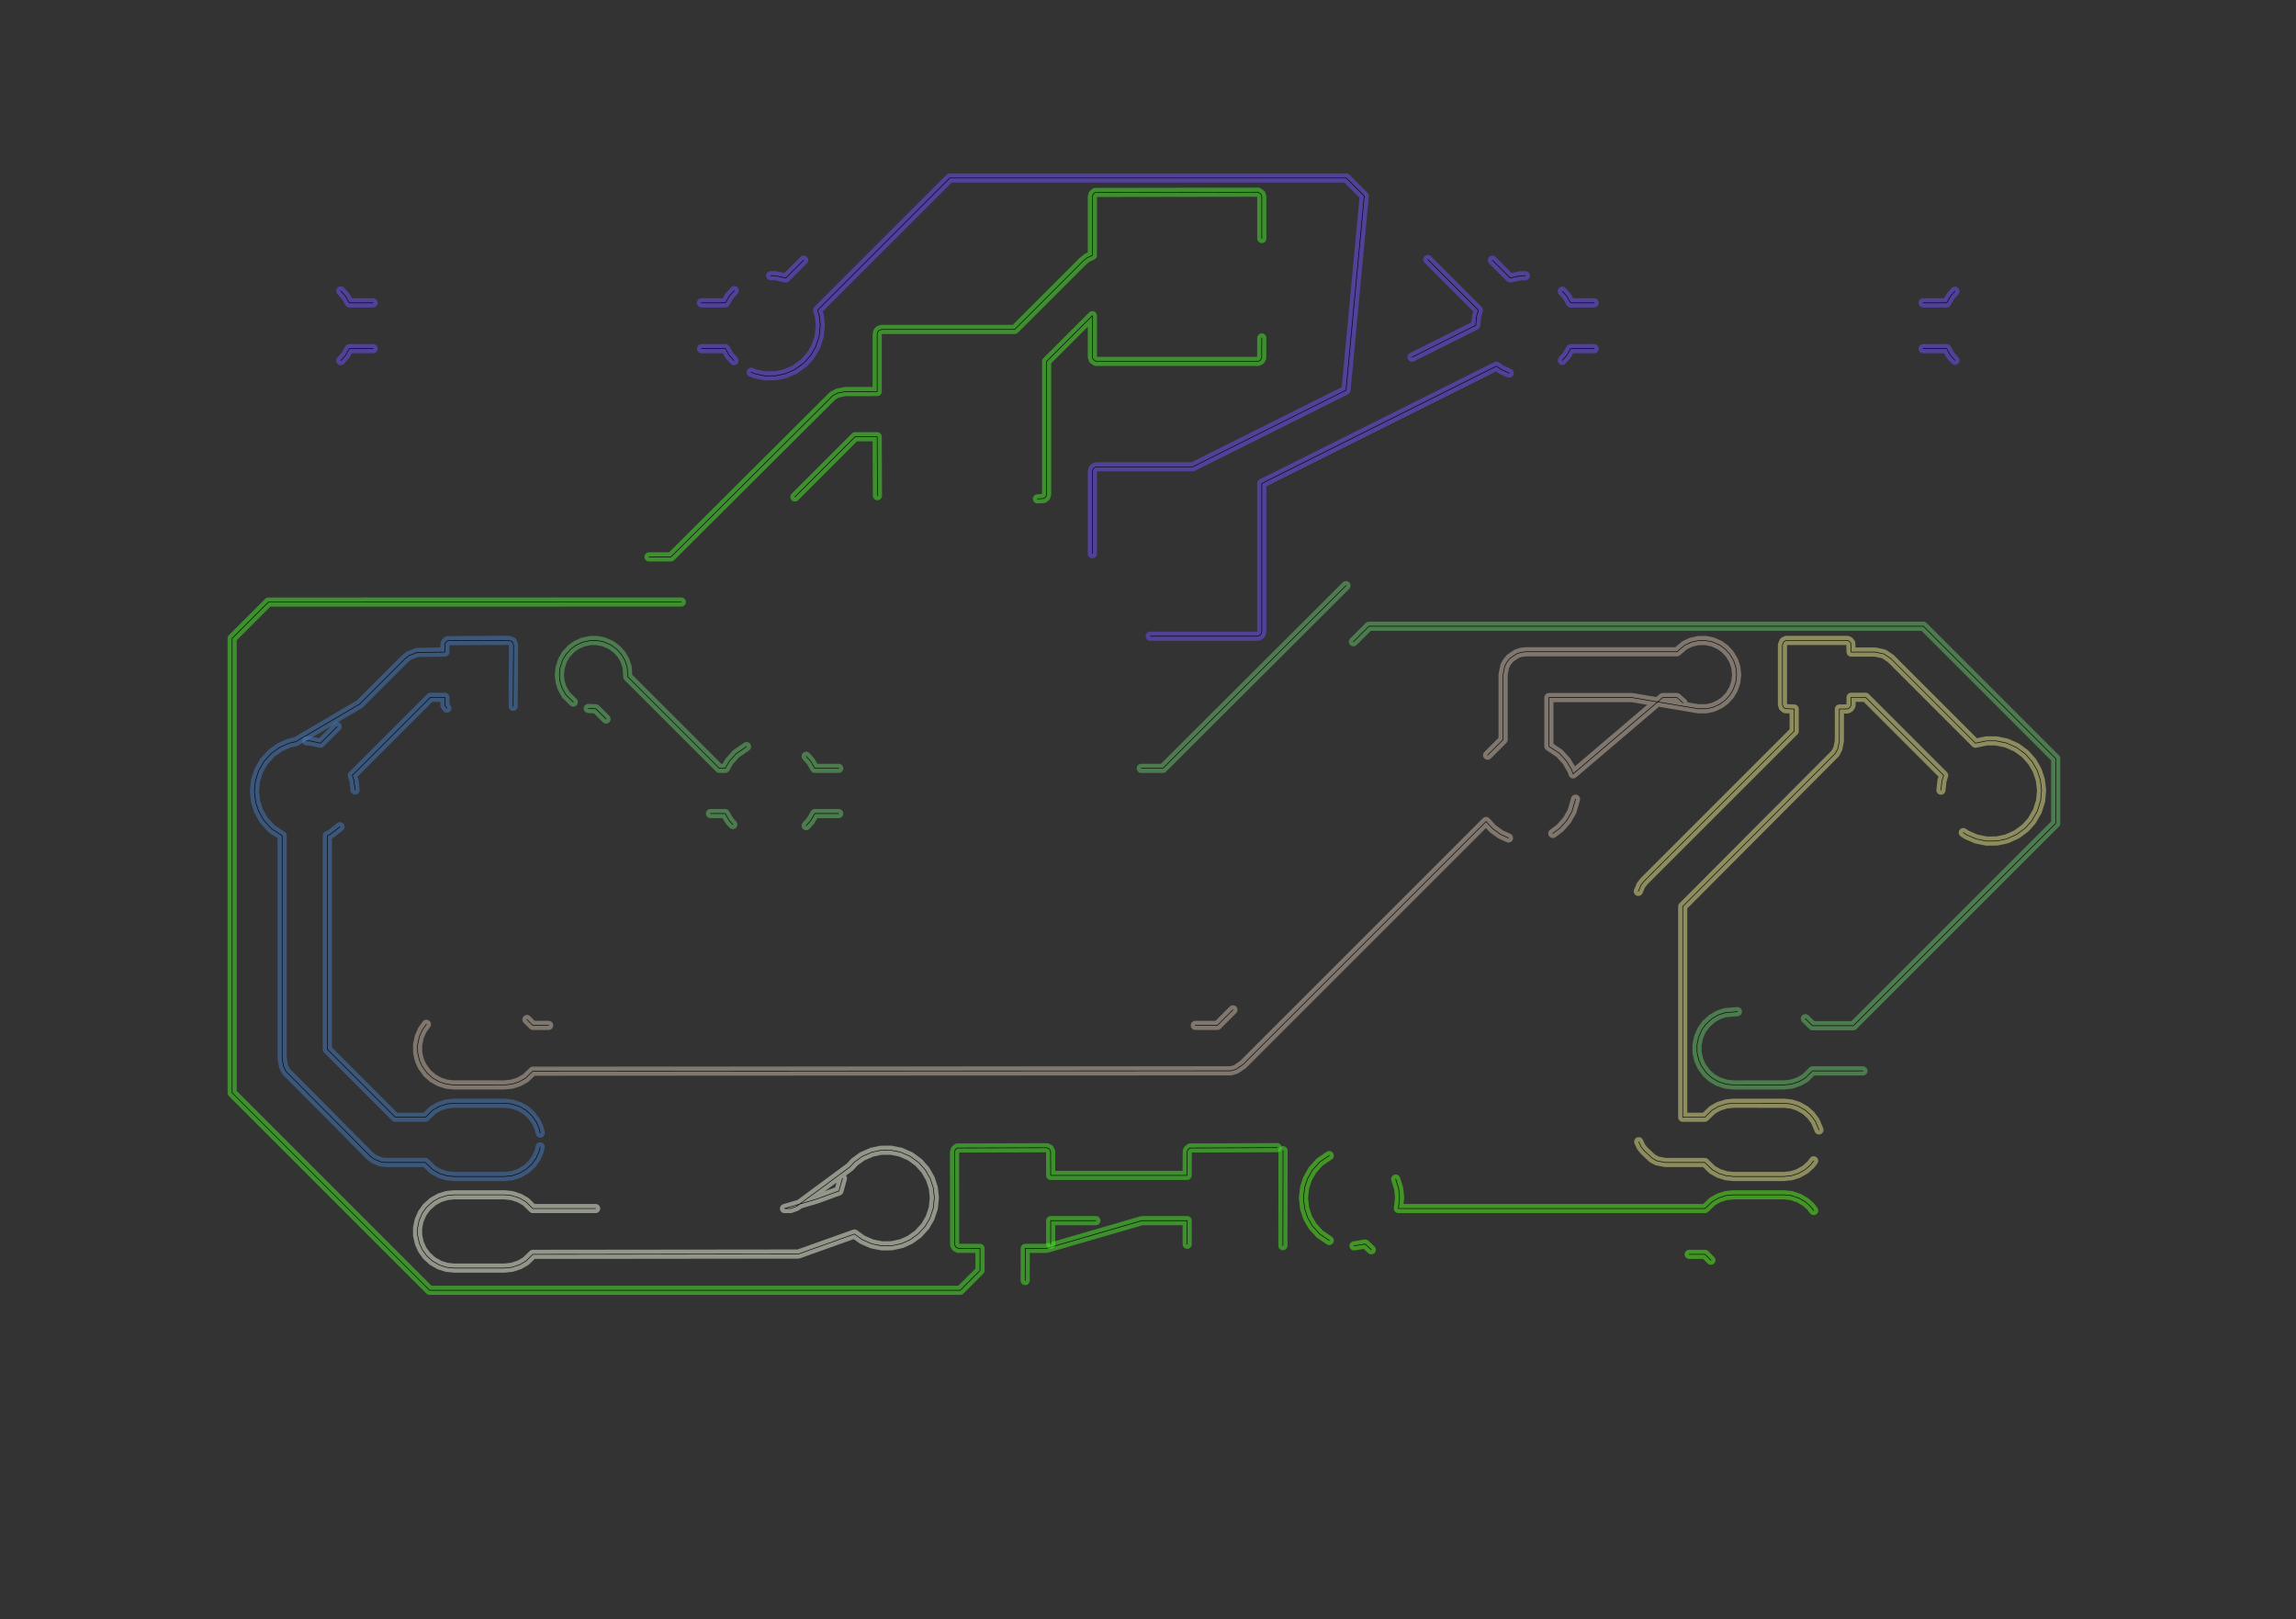 <?xml version="1.0" standalone="no"?>
<!DOCTYPE svg PUBLIC "-//W3C//DTD SVG 1.1//EN"
"http://www.w3.org/Graphics/SVG/1.1/DTD/svg11.dtd">
<!-- original:
<svg width="189.506" height="133.643" viewBox="0 0 3948.03 2784.24" version="1.1"
-->
<svg width="1895.06" height="1336.43" viewBox="0 0 3948.03 2784.24" version="1.1"
xmlns="http://www.w3.org/2000/svg"
xmlns:xlink="http://www.w3.org/1999/xlink">
<rect x="0" y="0" width="3948.03" height="2784.24" fill="#333333" stroke="none"/>
<polyline points="985.788,1207.38 973.088,1194.93 966.62,1183.47 963.1,1172.5 961.854,1161.04 962.972,1148.75 967.29,1135.46 973.088,1125.51 981.99,1115.81 990.646,1109.52 1001.85,1104.35 1015.52,1101.44 1026.22,1101.44 1038.32,1103.84 1051.08,1109.52 1060.96,1116.92 1068.64,1125.51 1074.44,1135.46 1078.42,1147.14 1079.57,1163.95 1236.97,1321.34 1246.99,1321.34 1253.98,1309.33 1265.5,1296.46 1283.65,1283.9" style="stroke:rgb(103,198,105);stroke-width:15.748;fill:none;stroke-opacity:0.5;stroke-linecap:round;stroke-linejoin:round;;fill:none"/>
<polyline points="985.788,1207.38 973.088,1194.93 966.62,1183.47 963.1,1172.5 961.854,1161.04 962.972,1148.75 967.29,1135.46 973.088,1125.51 981.99,1115.81 990.646,1109.52 1001.85,1104.35 1015.52,1101.44 1026.22,1101.44 1038.32,1103.84 1051.08,1109.52 1060.96,1116.92 1068.64,1125.51 1074.44,1135.46 1078.42,1147.14 1079.57,1163.95 1236.97,1321.34 1246.99,1321.34 1253.98,1309.33 1265.5,1296.46 1283.65,1283.9" style="stroke:rgb(0,0,0);stroke-width:1px;fill:none;stroke-opacity:1;stroke-linecap:round;stroke-linejoin:round;;fill:none"/>
<polyline points="1011.53,1218.32 1024.66,1218.99 1042.13,1236.46" style="stroke:rgb(103,198,105);stroke-width:15.748;fill:none;stroke-opacity:0.5;stroke-linecap:round;stroke-linejoin:round;;fill:none"/>
<polyline points="1011.53,1218.32 1024.66,1218.99 1042.13,1236.46" style="stroke:rgb(0,0,0);stroke-width:1px;fill:none;stroke-opacity:1;stroke-linecap:round;stroke-linejoin:round;;fill:none"/>
<polyline points="1221.61,1399.09 1246.99,1399.09 1253.98,1411.11 1260.03,1417.9" style="stroke:rgb(103,198,105);stroke-width:15.748;fill:none;stroke-opacity:0.5;stroke-linecap:round;stroke-linejoin:round;;fill:none"/>
<polyline points="1221.61,1399.09 1246.99,1399.09 1253.98,1411.11 1260.03,1417.9" style="stroke:rgb(0,0,0);stroke-width:1px;fill:none;stroke-opacity:1;stroke-linecap:round;stroke-linejoin:round;;fill:none"/>
<polyline points="1386.22,1300.57 1394.05,1309.33 1401.04,1321.34 1442.22,1321.34" style="stroke:rgb(103,198,105);stroke-width:15.748;fill:none;stroke-opacity:0.5;stroke-linecap:round;stroke-linejoin:round;;fill:none"/>
<polyline points="1386.22,1300.57 1394.05,1309.33 1401.04,1321.34 1442.22,1321.34" style="stroke:rgb(0,0,0);stroke-width:1px;fill:none;stroke-opacity:1;stroke-linecap:round;stroke-linejoin:round;;fill:none"/>
<polyline points="1386.23,1419.86 1394.05,1411.11 1401.04,1399.09 1442.18,1399.09" style="stroke:rgb(103,198,105);stroke-width:15.748;fill:none;stroke-opacity:0.5;stroke-linecap:round;stroke-linejoin:round;;fill:none"/>
<polyline points="1386.23,1419.86 1394.05,1411.11 1401.04,1399.09 1442.18,1399.09" style="stroke:rgb(0,0,0);stroke-width:1px;fill:none;stroke-opacity:1;stroke-linecap:round;stroke-linejoin:round;;fill:none"/>
<polyline points="1962.43,1321.34 1999.51,1321.34 2314.46,1007.09" style="stroke:rgb(103,198,105);stroke-width:15.748;fill:none;stroke-opacity:0.5;stroke-linecap:round;stroke-linejoin:round;;fill:none"/>
<polyline points="1962.43,1321.34 1999.51,1321.34 2314.46,1007.09" style="stroke:rgb(0,0,0);stroke-width:1px;fill:none;stroke-opacity:1;stroke-linecap:round;stroke-linejoin:round;;fill:none"/>
<polyline points="2327.24,1103.57 2353.9,1076.91 3307.29,1076.91 3534.84,1304.47 3534.84,1415.97 3186.95,1763.86 3116.57,1763.86 3104.35,1751.78" style="stroke:rgb(103,198,105);stroke-width:15.748;fill:none;stroke-opacity:0.5;stroke-linecap:round;stroke-linejoin:round;;fill:none"/>
<polyline points="2327.24,1103.57 2353.9,1076.91 3307.29,1076.91 3534.84,1304.47 3534.84,1415.97 3186.95,1763.86 3116.57,1763.86 3104.35,1751.78" style="stroke:rgb(0,0,0);stroke-width:1px;fill:none;stroke-opacity:1;stroke-linecap:round;stroke-linejoin:round;;fill:none"/>
<polyline points="2987.52,1739.75 2966.82,1741.34 2955.09,1745.19 2944.37,1751.33 2933.38,1761.23 2926.16,1771.24 2920.59,1784.07 2918.02,1796.98 2918.19,1810.14 2921.09,1822.97 2925.78,1833.5 2934.48,1845.47 2943.68,1853.7 2954.35,1859.91 2967.61,1864.35 2980.71,1865.73 3068.15,1865.69 3080.42,1864.35 3093.68,1859.91 3104.35,1853.7 3116.57,1841.61 3203.4,1841.6" style="stroke:rgb(103,198,105);stroke-width:15.748;fill:none;stroke-opacity:0.5;stroke-linecap:round;stroke-linejoin:round;;fill:none"/>
<polyline points="2987.52,1739.75 2966.82,1741.34 2955.09,1745.19 2944.37,1751.33 2933.38,1761.23 2926.16,1771.24 2920.59,1784.07 2918.02,1796.98 2918.19,1810.14 2921.09,1822.97 2925.78,1833.5 2934.48,1845.47 2943.68,1853.7 2954.35,1859.91 2967.61,1864.35 2980.71,1865.73 3068.15,1865.69 3080.42,1864.35 3093.68,1859.91 3104.35,1853.7 3116.57,1841.61 3203.4,1841.6" style="stroke:rgb(0,0,0);stroke-width:1px;fill:none;stroke-opacity:1;stroke-linecap:round;stroke-linejoin:round;;fill:none"/>
<polyline points="585.96,500.279 594.07,509.355 600.658,520.847 641.632,520.847" style="stroke:rgb(115,81,255);stroke-width:15.748;fill:none;stroke-opacity:0.5;stroke-linecap:round;stroke-linejoin:round;;fill:none"/>
<polyline points="585.96,500.279 594.07,509.355 600.658,520.847 641.632,520.847" style="stroke:rgb(0,0,0);stroke-width:1px;fill:none;stroke-opacity:1;stroke-linecap:round;stroke-linejoin:round;;fill:none"/>
<polyline points="585.964,620.157 594.07,611.085 600.658,599.595 641.602,599.595" style="stroke:rgb(115,81,255);stroke-width:15.748;fill:none;stroke-opacity:0.5;stroke-linecap:round;stroke-linejoin:round;;fill:none"/>
<polyline points="585.964,620.157 594.07,611.085 600.658,599.595 641.602,599.595" style="stroke:rgb(0,0,0);stroke-width:1px;fill:none;stroke-opacity:1;stroke-linecap:round;stroke-linejoin:round;;fill:none"/>
<polyline points="1206.07,520.847 1247.37,520.847 1253.96,509.355 1262.56,499.737" style="stroke:rgb(115,81,255);stroke-width:15.748;fill:none;stroke-opacity:0.5;stroke-linecap:round;stroke-linejoin:round;;fill:none"/>
<polyline points="1206.07,520.847 1247.37,520.847 1253.96,509.355 1262.56,499.737" style="stroke:rgb(0,0,0);stroke-width:1px;fill:none;stroke-opacity:1;stroke-linecap:round;stroke-linejoin:round;;fill:none"/>
<polyline points="1206.43,599.595 1247.37,599.595 1253.96,611.085 1262.07,620.159" style="stroke:rgb(115,81,255);stroke-width:15.748;fill:none;stroke-opacity:0.5;stroke-linecap:round;stroke-linejoin:round;;fill:none"/>
<polyline points="1206.43,599.595 1247.37,599.595 1253.96,611.085 1262.07,620.159" style="stroke:rgb(0,0,0);stroke-width:1px;fill:none;stroke-opacity:1;stroke-linecap:round;stroke-linejoin:round;;fill:none"/>
<polyline points="1291.66,640.109 1298.06,642.771 1314.97,646.319 1333.88,646.191 1349.97,642.771 1366.57,635.569 1382.53,623.975 1394.05,611.107 1402.73,596.167 1408.48,579.015 1410.55,559.397 1408.83,543.035 1405.86,533.351 1633.12,306.095 2314.91,306.095 2345.84,337.027 2314.53,670.943 2050.92,802.745 1886.22,802.745 1881.84,804.073 1879.67,806.245 1878.34,810.621 1878.34,952.243" style="stroke:rgb(115,81,255);stroke-width:15.748;fill:none;stroke-opacity:0.5;stroke-linecap:round;stroke-linejoin:round;;fill:none"/>
<polyline points="1291.66,640.109 1298.06,642.771 1314.97,646.319 1333.88,646.191 1349.97,642.771 1366.57,635.569 1382.53,623.975 1394.05,611.107 1402.73,596.167 1408.48,579.015 1410.55,559.397 1408.83,543.035 1405.86,533.351 1633.12,306.095 2314.91,306.095 2345.84,337.027 2314.53,670.943 2050.92,802.745 1886.22,802.745 1881.84,804.073 1879.67,806.245 1878.34,810.621 1878.34,952.243" style="stroke:rgb(0,0,0);stroke-width:1px;fill:none;stroke-opacity:1;stroke-linecap:round;stroke-linejoin:round;;fill:none"/>
<polyline points="1325.23,474.077 1333.06,474.121 1351.19,478.067 1381.94,447.313" style="stroke:rgb(115,81,255);stroke-width:15.748;fill:none;stroke-opacity:0.5;stroke-linecap:round;stroke-linejoin:round;;fill:none"/>
<polyline points="1325.23,474.077 1333.06,474.121 1351.19,478.067 1381.94,447.313" style="stroke:rgb(0,0,0);stroke-width:1px;fill:none;stroke-opacity:1;stroke-linecap:round;stroke-linejoin:round;;fill:none"/>
<polyline points="1977.85,1094.09 2161.82,1094.09 2166.19,1092.77 2168.36,1090.59 2169.69,1086.22 2169.69,831.405 2573.09,629.703 2581.46,635.569 2595.08,641.635" style="stroke:rgb(115,81,255);stroke-width:15.748;fill:none;stroke-opacity:0.5;stroke-linecap:round;stroke-linejoin:round;;fill:none"/>
<polyline points="1977.85,1094.09 2161.82,1094.09 2166.19,1092.77 2168.36,1090.59 2169.69,1086.22 2169.69,831.405 2573.09,629.703 2581.46,635.569 2595.08,641.635" style="stroke:rgb(0,0,0);stroke-width:1px;fill:none;stroke-opacity:1;stroke-linecap:round;stroke-linejoin:round;;fill:none"/>
<polyline points="2428,614.207 2537.48,559.465 2539.2,543.035 2542.17,533.351 2455.18,446.365" style="stroke:rgb(115,81,255);stroke-width:15.748;fill:none;stroke-opacity:0.5;stroke-linecap:round;stroke-linejoin:round;;fill:none"/>
<polyline points="2428,614.207 2537.48,559.465 2539.2,543.035 2542.17,533.351 2455.18,446.365" style="stroke:rgb(0,0,0);stroke-width:1px;fill:none;stroke-opacity:1;stroke-linecap:round;stroke-linejoin:round;;fill:none"/>
<polyline points="2566.17,447.393 2596.82,478.051 2614.15,474.249 2622.8,474.077" style="stroke:rgb(115,81,255);stroke-width:15.748;fill:none;stroke-opacity:0.5;stroke-linecap:round;stroke-linejoin:round;;fill:none"/>
<polyline points="2566.17,447.393 2596.82,478.051 2614.15,474.249 2622.8,474.077" style="stroke:rgb(0,0,0);stroke-width:1px;fill:none;stroke-opacity:1;stroke-linecap:round;stroke-linejoin:round;;fill:none"/>
<polyline points="2686.46,500.837 2694.07,509.355 2700.66,520.847 2741.17,520.847" style="stroke:rgb(115,81,255);stroke-width:15.748;fill:none;stroke-opacity:0.5;stroke-linecap:round;stroke-linejoin:round;;fill:none"/>
<polyline points="2686.46,500.837 2694.07,509.355 2700.66,520.847 2741.17,520.847" style="stroke:rgb(0,0,0);stroke-width:1px;fill:none;stroke-opacity:1;stroke-linecap:round;stroke-linejoin:round;;fill:none"/>
<polyline points="2686.47,619.599 2694.07,611.085 2700.66,599.595 2741.14,599.595" style="stroke:rgb(115,81,255);stroke-width:15.748;fill:none;stroke-opacity:0.5;stroke-linecap:round;stroke-linejoin:round;;fill:none"/>
<polyline points="2686.47,619.599 2694.07,611.085 2700.66,599.595 2741.14,599.595" style="stroke:rgb(0,0,0);stroke-width:1px;fill:none;stroke-opacity:1;stroke-linecap:round;stroke-linejoin:round;;fill:none"/>
<polyline points="3306.85,520.847 3347.37,520.847 3353.96,509.355 3361.57,500.835" style="stroke:rgb(115,81,255);stroke-width:15.748;fill:none;stroke-opacity:0.5;stroke-linecap:round;stroke-linejoin:round;;fill:none"/>
<polyline points="3306.85,520.847 3347.37,520.847 3353.96,509.355 3361.57,500.835" style="stroke:rgb(0,0,0);stroke-width:1px;fill:none;stroke-opacity:1;stroke-linecap:round;stroke-linejoin:round;;fill:none"/>
<polyline points="3306.88,599.595 3347.37,599.595 3353.96,611.085 3361.57,619.601" style="stroke:rgb(115,81,255);stroke-width:15.748;fill:none;stroke-opacity:0.5;stroke-linecap:round;stroke-linejoin:round;;fill:none"/>
<polyline points="3306.88,599.595 3347.37,599.595 3353.96,611.085 3361.57,619.601" style="stroke:rgb(0,0,0);stroke-width:1px;fill:none;stroke-opacity:1;stroke-linecap:round;stroke-linejoin:round;;fill:none"/>
<polyline points="1171.5,1035.28 461.542,1035.39 399.188,1097.75 399.188,1879.36 738.77,2218.94 1651.05,2218.94 1685.14,2184.86 1685.14,2146.83 1647.68,2146.68 1643.64,2144.53 1641.49,2140.5 1641.34,1981.48 1642.66,1977.1 1646.2,1974.2 1800.35,1973.76 1804.39,1975.91 1806.54,1979.94 1806.69,2021.35 2041.34,2021.35 2041.49,1979.94 2042.66,1977.1 2046.2,1974.2 2196.2,1973.6" style="stroke:rgb(74,236,41);stroke-width:15.748;fill:none;stroke-opacity:0.5;stroke-linecap:round;stroke-linejoin:round;;fill:none"/>
<polyline points="1171.5,1035.28 461.542,1035.39 399.188,1097.75 399.188,1879.36 738.77,2218.94 1651.05,2218.94 1685.14,2184.86 1685.14,2146.83 1647.68,2146.68 1643.64,2144.53 1641.49,2140.5 1641.34,1981.48 1642.66,1977.1 1646.2,1974.2 1800.35,1973.76 1804.39,1975.91 1806.54,1979.94 1806.69,2021.35 2041.34,2021.35 2041.49,1979.94 2042.66,1977.1 2046.2,1974.2 2196.2,1973.6" style="stroke:rgb(0,0,0);stroke-width:1px;fill:none;stroke-opacity:1;stroke-linecap:round;stroke-linejoin:round;;fill:none"/>
<polyline points="1115.96,957.645 1153.81,957.645 1432,680.357 1440.07,676.045 1453.44,673.383 1508.34,673.345 1508.34,574.421 1509.67,570.045 1511.84,567.873 1516.21,566.545 1744.71,566.547 1862.73,448.531 1869.28,443.301 1878.34,439.155 1878.34,338.219 1879.67,333.845 1883.2,330.945 2163.35,330.497 2168.36,333.845 2169.69,338.219 2169.69,410.217" style="stroke:rgb(74,236,41);stroke-width:15.748;fill:none;stroke-opacity:0.5;stroke-linecap:round;stroke-linejoin:round;;fill:none"/>
<polyline points="1115.96,957.645 1153.81,957.645 1432,680.357 1440.07,676.045 1453.44,673.383 1508.34,673.345 1508.34,574.421 1509.67,570.045 1511.84,567.873 1516.21,566.545 1744.71,566.547 1862.73,448.531 1869.28,443.301 1878.34,439.155 1878.34,338.219 1879.67,333.845 1883.2,330.945 2163.35,330.497 2168.36,333.845 2169.69,338.219 2169.69,410.217" style="stroke:rgb(0,0,0);stroke-width:1px;fill:none;stroke-opacity:1;stroke-linecap:round;stroke-linejoin:round;;fill:none"/>
<polyline points="1366.78,854.629 1470.32,751.095 1508.34,751.095 1508.75,852.415" style="stroke:rgb(74,236,41);stroke-width:15.748;fill:none;stroke-opacity:0.5;stroke-linecap:round;stroke-linejoin:round;;fill:none"/>
<polyline points="1366.78,854.629 1470.32,751.095 1508.34,751.095 1508.75,852.415" style="stroke:rgb(0,0,0);stroke-width:1px;fill:none;stroke-opacity:1;stroke-linecap:round;stroke-linejoin:round;;fill:none"/>
<polyline points="1762.81,2202.12 1762.89,2146.83 1799.57,2146.76 1963.62,2099.09 2041.34,2099.09 2041.41,2139.71" style="stroke:rgb(74,236,41);stroke-width:15.748;fill:none;stroke-opacity:0.5;stroke-linecap:round;stroke-linejoin:round;;fill:none"/>
<polyline points="1762.81,2202.12 1762.89,2146.83 1799.57,2146.76 1963.62,2099.09 2041.34,2099.09 2041.41,2139.71" style="stroke:rgb(0,0,0);stroke-width:1px;fill:none;stroke-opacity:1;stroke-linecap:round;stroke-linejoin:round;;fill:none"/>
<polyline points="1783.87,857.895 1794.83,857.295 1798.36,854.395 1799.69,850.021 1799.69,621.523 1878.34,542.871 1878.34,613.821 1879.67,618.195 1884.68,621.543 2163.35,621.543 2167.38,619.387 2169.54,615.357 2169.69,581.143" style="stroke:rgb(74,236,41);stroke-width:15.748;fill:none;stroke-opacity:0.5;stroke-linecap:round;stroke-linejoin:round;;fill:none"/>
<polyline points="1783.87,857.895 1794.83,857.295 1798.36,854.395 1799.69,850.021 1799.69,621.523 1878.34,542.871 1878.34,613.821 1879.67,618.195 1884.68,621.543 2163.35,621.543 2167.38,619.387 2169.54,615.357 2169.69,581.143" style="stroke:rgb(0,0,0);stroke-width:1px;fill:none;stroke-opacity:1;stroke-linecap:round;stroke-linejoin:round;;fill:none"/>
<polyline points="1806.62,2139.71 1806.69,2099.09 1884.4,2099.09" style="stroke:rgb(74,236,41);stroke-width:15.748;fill:none;stroke-opacity:0.5;stroke-linecap:round;stroke-linejoin:round;;fill:none"/>
<polyline points="1806.62,2139.71 1806.69,2099.09 1884.4,2099.09" style="stroke:rgb(0,0,0);stroke-width:1px;fill:none;stroke-opacity:1;stroke-linecap:round;stroke-linejoin:round;;fill:none"/>
<polyline points="2205.98,2142.18 2206.19,1978.79" style="stroke:rgb(74,236,41);stroke-width:15.748;fill:none;stroke-opacity:0.5;stroke-linecap:round;stroke-linejoin:round;;fill:none"/>
<polyline points="2205.98,2142.18 2206.19,1978.79" style="stroke:rgb(0,0,0);stroke-width:1px;fill:none;stroke-opacity:1;stroke-linecap:round;stroke-linejoin:round;;fill:none"/>
<polyline points="733.18,1761.5 726.156,1771.24 721.094,1782.5 718.018,1796.98 718.19,1810.14 721.094,1822.97 725.78,1833.5 734.478,1845.47 744.374,1854.15 755.856,1860.58 767.612,1864.35 779.884,1865.69 867.322,1865.73 880.418,1864.35 892.174,1860.58 903.656,1854.15 916.204,1842.11 2116.54,1841.47 2125.39,1838.79 2137.47,1830.58 2555.35,1412.7 2566.73,1425.07 2580.04,1434.75 2593.89,1441.1" style="stroke:rgb(205,186,171);stroke-width:15.748;fill:none;stroke-opacity:0.5;stroke-linecap:round;stroke-linejoin:round;;fill:none"/>
<polyline points="733.18,1761.5 726.156,1771.24 721.094,1782.5 718.018,1796.98 718.19,1810.14 721.094,1822.97 725.78,1833.5 734.478,1845.47 744.374,1854.15 755.856,1860.58 767.612,1864.35 779.884,1865.69 867.322,1865.73 880.418,1864.35 892.174,1860.58 903.656,1854.15 916.204,1842.11 2116.54,1841.47 2125.39,1838.79 2137.47,1830.58 2555.35,1412.7 2566.73,1425.07 2580.04,1434.75 2593.89,1441.1" style="stroke:rgb(0,0,0);stroke-width:1px;fill:none;stroke-opacity:1;stroke-linecap:round;stroke-linejoin:round;;fill:none"/>
<polyline points="906.07,1753.27 916.204,1763.36 943.418,1763.36" style="stroke:rgb(205,186,171);stroke-width:15.748;fill:none;stroke-opacity:0.5;stroke-linecap:round;stroke-linejoin:round;;fill:none"/>
<polyline points="906.07,1753.27 916.204,1763.36 943.418,1763.36" style="stroke:rgb(0,0,0);stroke-width:1px;fill:none;stroke-opacity:1;stroke-linecap:round;stroke-linejoin:round;;fill:none"/>
<polyline points="2055.42,1763.36 2093.31,1763.36 2120.12,1736.56" style="stroke:rgb(205,186,171);stroke-width:15.748;fill:none;stroke-opacity:0.5;stroke-linecap:round;stroke-linejoin:round;;fill:none"/>
<polyline points="2055.42,1763.36 2093.31,1763.36 2120.12,1736.56" style="stroke:rgb(0,0,0);stroke-width:1px;fill:none;stroke-opacity:1;stroke-linecap:round;stroke-linejoin:round;;fill:none"/>
<polyline points="2558,1298.68 2584.64,1272.04 2584.64,1160.22 2587.38,1145.88 2590.88,1139.01 2596.75,1131.86 2608.25,1124.17 2615.58,1121.79 2624.01,1120.84 2883.53,1120.84 2896.95,1109.52 2908.15,1104.35 2920.18,1101.62 2932.51,1101.44 2945.41,1104.05 2957.38,1109.52 2966.04,1115.81 2974.42,1124.87 2981.11,1136.2 2984.72,1147.14 2986.22,1160.22 2984.72,1173.29 2980.74,1184.97 2974.42,1195.57 2966.04,1204.62 2957.38,1210.91 2945.41,1216.38 2934.15,1218.82 2920.18,1218.82 2806.13,1199.59 2663.39,1199.59 2663.37,1283.45 2681.3,1295.36 2693.54,1308.69 2702.73,1324.27 2705.04,1330.83 2859.11,1199.59 2883.53,1199.59 2893.83,1208.65" style="stroke:rgb(205,186,171);stroke-width:15.748;fill:none;stroke-opacity:0.5;stroke-linecap:round;stroke-linejoin:round;;fill:none"/>
<polyline points="2558,1298.68 2584.64,1272.04 2584.64,1160.22 2587.38,1145.88 2590.88,1139.01 2596.75,1131.86 2608.25,1124.17 2615.58,1121.79 2624.01,1120.84 2883.53,1120.84 2896.95,1109.52 2908.15,1104.35 2920.18,1101.62 2932.51,1101.44 2945.41,1104.05 2957.38,1109.52 2966.04,1115.81 2974.42,1124.87 2981.11,1136.2 2984.72,1147.14 2986.22,1160.22 2984.72,1173.29 2980.74,1184.97 2974.42,1195.57 2966.04,1204.62 2957.38,1210.91 2945.41,1216.38 2934.15,1218.82 2920.18,1218.82 2806.13,1199.59 2663.39,1199.59 2663.37,1283.45 2681.3,1295.36 2693.54,1308.69 2702.73,1324.27 2705.04,1330.83 2859.11,1199.59 2883.53,1199.59 2893.83,1208.65" style="stroke:rgb(0,0,0);stroke-width:1px;fill:none;stroke-opacity:1;stroke-linecap:round;stroke-linejoin:round;;fill:none"/>
<polyline points="2670.06,1433.25 2682.53,1423.97 2694.5,1410.41 2703.1,1395.43 2709.15,1374.32" style="stroke:rgb(205,186,171);stroke-width:15.748;fill:none;stroke-opacity:0.5;stroke-linecap:round;stroke-linejoin:round;;fill:none"/>
<polyline points="2670.06,1433.25 2682.53,1423.97 2694.5,1410.41 2703.1,1395.43 2709.15,1374.32" style="stroke:rgb(0,0,0);stroke-width:1px;fill:none;stroke-opacity:1;stroke-linecap:round;stroke-linejoin:round;;fill:none"/>
<polyline points="1024.2,2078.33 916.204,2078.33 904.348,2066.74 893.678,2060.53 880.418,2056.08 868.146,2054.75 780.708,2054.71 768.426,2055.95 755.856,2059.86 744.374,2066.29 733.376,2076.19 726.156,2086.2 720.586,2099.03 718.018,2111.94 718.06,2124.28 721.094,2137.93 726.156,2149.2 733.376,2159.21 743.682,2168.66 755.856,2175.54 767.612,2179.31 780.708,2180.69 867.322,2180.69 880.418,2179.31 893.678,2174.87 904.348,2168.66 916.204,2157.07 1372.71,2156.56 1469.27,2122.12 1482.68,2131.82 1499.26,2139.06 1516.2,2142.49 1533.47,2142.31 1550.33,2138.55 1564.62,2132.19 1578.7,2122.18 1590.9,2108.82 1599.17,2094.58 1604.89,2077.41 1606.65,2059.4 1604.89,2043.03 1599.84,2027.36 1591.35,2012.31 1579.92,1999.36 1565.35,1988.62 1548.77,1981.38 1531.83,1977.95 1514.56,1978.12 1499.26,1981.38 1482.68,1988.62 1469.33,1998.26 1461.3,2006.92 1369.54,2074.69 1359.57,2078.33 1348.99,2078.33 1403.88,2062.15 1442.58,2048.03 1448.55,2026.56" style="stroke:rgb(242,251,227);stroke-width:15.748;fill:none;stroke-opacity:0.5;stroke-linecap:round;stroke-linejoin:round;;fill:none"/>
<polyline points="1024.2,2078.33 916.204,2078.33 904.348,2066.74 893.678,2060.53 880.418,2056.08 868.146,2054.75 780.708,2054.71 768.426,2055.95 755.856,2059.86 744.374,2066.29 733.376,2076.19 726.156,2086.2 720.586,2099.03 718.018,2111.94 718.06,2124.28 721.094,2137.93 726.156,2149.2 733.376,2159.21 743.682,2168.66 755.856,2175.54 767.612,2179.31 780.708,2180.69 867.322,2180.69 880.418,2179.31 893.678,2174.87 904.348,2168.66 916.204,2157.07 1372.71,2156.56 1469.27,2122.12 1482.68,2131.82 1499.26,2139.06 1516.2,2142.49 1533.47,2142.31 1550.33,2138.55 1564.62,2132.19 1578.7,2122.18 1590.9,2108.82 1599.17,2094.58 1604.89,2077.41 1606.65,2059.4 1604.89,2043.03 1599.84,2027.36 1591.35,2012.31 1579.92,1999.36 1565.35,1988.62 1548.77,1981.38 1531.83,1977.95 1514.56,1978.12 1499.26,1981.38 1482.68,1988.62 1469.33,1998.26 1461.3,2006.92 1369.54,2074.69 1359.57,2078.33 1348.99,2078.33 1403.88,2062.15 1442.58,2048.03 1448.55,2026.56" style="stroke:rgb(0,0,0);stroke-width:1px;fill:none;stroke-opacity:1;stroke-linecap:round;stroke-linejoin:round;;fill:none"/>
<polyline points="882.35,1214.64 883.07,1109.04 880.764,1103.47 875.196,1101.16 769.82,1101.76 766.286,1104.66 765.112,1107.5 764.96,1121.34 717.196,1121.98 703.08,1127.5 696.526,1132.73 618.442,1210.82 508.456,1275.46 496.492,1278.18 481.462,1284.87 466.726,1295.36 453.976,1309.33 444.926,1325.01 439.204,1343.03 437.484,1361.04 439.546,1379.01 444.63,1394.66 453.526,1410.41 466.726,1425.07 485.14,1437.21 485.14,1820.64 487.84,1834.79 492.152,1842.86 636.102,1987.71 642.656,1992.94 655.256,1998.16 663.59,1999.09 731.462,1999.09 744.374,2011.63 755.856,2018.06 768.426,2021.96 780.708,2023.21 868.146,2023.17 880.418,2021.83 892.174,2018.06 904.988,2010.66 914.654,2001.73 921.874,1991.72 926.936,1980.45 928.848,1972.29" style="stroke:rgb(70,124,194);stroke-width:15.748;fill:none;stroke-opacity:0.5;stroke-linecap:round;stroke-linejoin:round;;fill:none"/>
<polyline points="882.35,1214.64 883.07,1109.04 880.764,1103.47 875.196,1101.16 769.82,1101.76 766.286,1104.66 765.112,1107.5 764.96,1121.34 717.196,1121.98 703.08,1127.5 696.526,1132.73 618.442,1210.82 508.456,1275.46 496.492,1278.18 481.462,1284.87 466.726,1295.36 453.976,1309.33 444.926,1325.01 439.204,1343.03 437.484,1361.04 439.546,1379.01 444.63,1394.66 453.526,1410.41 466.726,1425.07 485.14,1437.21 485.14,1820.64 487.84,1834.79 492.152,1842.86 636.102,1987.71 642.656,1992.94 655.256,1998.16 663.59,1999.09 731.462,1999.09 744.374,2011.63 755.856,2018.06 768.426,2021.96 780.708,2023.21 868.146,2023.17 880.418,2021.83 892.174,2018.06 904.988,2010.66 914.654,2001.73 921.874,1991.72 926.936,1980.45 928.848,1972.29" style="stroke:rgb(0,0,0);stroke-width:1px;fill:none;stroke-opacity:1;stroke-linecap:round;stroke-linejoin:round;;fill:none"/>
<polyline points="527.254,1274.08 533.878,1274.25 551.192,1278.07 579.818,1249.44" style="stroke:rgb(70,124,194);stroke-width:15.748;fill:none;stroke-opacity:0.5;stroke-linecap:round;stroke-linejoin:round;;fill:none"/>
<polyline points="527.254,1274.08 533.878,1274.25 551.192,1278.07 579.818,1249.44" style="stroke:rgb(0,0,0);stroke-width:1px;fill:none;stroke-opacity:1;stroke-linecap:round;stroke-linejoin:round;;fill:none"/>
<polyline points="928.95,1948.63 926.936,1939.98 922.25,1929.46 913.552,1917.49 904.348,1909.26 893.678,1903.05 879.604,1898.47 867.322,1897.23 780.708,1897.23 768.426,1898.47 755.856,1902.38 744.374,1908.81 731.462,1921.34 679.692,1921.34 562.89,1804.54 562.888,1437.21 567.994,1434.75 584.594,1421.68" style="stroke:rgb(70,124,194);stroke-width:15.748;fill:none;stroke-opacity:0.5;stroke-linecap:round;stroke-linejoin:round;;fill:none"/>
<polyline points="928.95,1948.63 926.936,1939.98 922.25,1929.46 913.552,1917.49 904.348,1909.26 893.678,1903.05 879.604,1898.47 867.322,1897.23 780.708,1897.23 768.426,1898.47 755.856,1902.38 744.374,1908.81 731.462,1921.34 679.692,1921.34 562.89,1804.54 562.888,1437.21 567.994,1434.75 584.594,1421.68" style="stroke:rgb(0,0,0);stroke-width:1px;fill:none;stroke-opacity:1;stroke-linecap:round;stroke-linejoin:round;;fill:none"/>
<polyline points="610.46,1358.59 608.826,1343.03 605.86,1333.35 740.118,1199.09 764.96,1199.09 765.112,1212.94 768.322,1217.84" style="stroke:rgb(70,124,194);stroke-width:15.748;fill:none;stroke-opacity:0.5;stroke-linecap:round;stroke-linejoin:round;;fill:none"/>
<polyline points="610.46,1358.59 608.826,1343.03 605.86,1333.35 740.118,1199.09 764.96,1199.09 765.112,1212.94 768.322,1217.84" style="stroke:rgb(0,0,0);stroke-width:1px;fill:none;stroke-opacity:1;stroke-linecap:round;stroke-linejoin:round;;fill:none"/>
<polyline points="2285.69,2133.21 2269.33,2122.18 2256.68,2108.12 2248.49,2093.85 2243.36,2078.2 2241.34,2060.22 2243.36,2042.23 2248.19,2027.36 2256.68,2012.31 2269.33,1998.26 2285.7,1987.22" style="stroke:rgb(84,248,27);stroke-width:15.748;fill:none;stroke-opacity:0.5;stroke-linecap:round;stroke-linejoin:round;;fill:none"/>
<polyline points="2285.69,2133.21 2269.33,2122.18 2256.68,2108.12 2248.49,2093.85 2243.36,2078.2 2241.34,2060.22 2243.36,2042.23 2248.19,2027.36 2256.68,2012.31 2269.33,1998.26 2285.7,1987.22" style="stroke:rgb(0,0,0);stroke-width:1px;fill:none;stroke-opacity:1;stroke-linecap:round;stroke-linejoin:round;;fill:none"/>
<polyline points="2328.29,2142.49 2347.45,2139.34 2358,2149.16" style="stroke:rgb(84,248,27);stroke-width:15.748;fill:none;stroke-opacity:0.5;stroke-linecap:round;stroke-linejoin:round;;fill:none"/>
<polyline points="2328.29,2142.49 2347.45,2139.34 2358,2149.16" style="stroke:rgb(0,0,0);stroke-width:1px;fill:none;stroke-opacity:1;stroke-linecap:round;stroke-linejoin:round;;fill:none"/>
<polyline points="2399.94,2027.66 2405.01,2043.84 2406.65,2059.4 2404.63,2078.33 2931.83,2078.33 2944.37,2066.29 2955.09,2060.15 2967.61,2056.08 2980.71,2054.71 3067.32,2054.71 3080.42,2056.08 3093.68,2060.53 3104.99,2067.26 3113.55,2074.97 3118.66,2081.71" style="stroke:rgb(84,248,27);stroke-width:15.748;fill:none;stroke-opacity:0.5;stroke-linecap:round;stroke-linejoin:round;;fill:none"/>
<polyline points="2399.94,2027.66 2405.01,2043.84 2406.65,2059.4 2404.63,2078.33 2931.83,2078.33 2944.37,2066.29 2955.09,2060.15 2967.61,2056.08 2980.71,2054.71 3067.32,2054.71 3080.42,2056.08 3093.68,2060.53 3104.99,2067.26 3113.55,2074.97 3118.66,2081.71" style="stroke:rgb(0,0,0);stroke-width:1px;fill:none;stroke-opacity:1;stroke-linecap:round;stroke-linejoin:round;;fill:none"/>
<polyline points="2904.63,2157.07 2931.83,2157.07 2941.96,2167.17" style="stroke:rgb(84,248,27);stroke-width:15.748;fill:none;stroke-opacity:0.5;stroke-linecap:round;stroke-linejoin:round;;fill:none"/>
<polyline points="2904.63,2157.07 2931.83,2157.07 2941.96,2167.17" style="stroke:rgb(0,0,0);stroke-width:1px;fill:none;stroke-opacity:1;stroke-linecap:round;stroke-linejoin:round;;fill:none"/>
<polyline points="2817.14,1532.89 2821.87,1521.89 2827.1,1515.34 3085.14,1257.3 3085.14,1219.27 3069.82,1218.67 3066.29,1215.77 3064.96,1211.4 3064.96,1109.04 3067.27,1103.47 3071.3,1101.32 3176.73,1101.32 3179.57,1102.49 3182.47,1106.02 3183.07,1121.34 3224.79,1121.38 3239.59,1124.63 3251.5,1132.73 3396.82,1278.05 3415.79,1274.08 3432.24,1274.08 3449.97,1277.67 3467.99,1285.69 3482.53,1296.46 3494.5,1310.02 3503.1,1325.01 3508.48,1341.42 3510.55,1359.4 3508.83,1377.4 3503.4,1394.66 3493.54,1411.75 3482.53,1423.97 3467.99,1434.75 3450.77,1442.56 3433.88,1446.19 3415.79,1446.36 3398.06,1442.77 3381.46,1435.57 3375.96,1431.78" style="stroke:rgb(232,231,141);stroke-width:15.748;fill:none;stroke-opacity:0.5;stroke-linecap:round;stroke-linejoin:round;;fill:none"/>
<polyline points="2817.14,1532.89 2821.87,1521.89 2827.1,1515.34 3085.14,1257.3 3085.14,1219.27 3069.82,1218.67 3066.29,1215.77 3064.96,1211.4 3064.96,1109.04 3067.27,1103.47 3071.3,1101.32 3176.73,1101.32 3179.57,1102.49 3182.47,1106.02 3183.07,1121.34 3224.79,1121.38 3239.59,1124.63 3251.5,1132.73 3396.82,1278.05 3415.79,1274.08 3432.24,1274.08 3449.97,1277.67 3467.99,1285.69 3482.53,1296.46 3494.5,1310.02 3503.1,1325.01 3508.48,1341.42 3510.55,1359.4 3508.83,1377.4 3503.4,1394.66 3493.54,1411.75 3482.53,1423.97 3467.99,1434.75 3450.77,1442.56 3433.88,1446.19 3415.79,1446.36 3398.06,1442.77 3381.46,1435.57 3375.96,1431.78" style="stroke:rgb(0,0,0);stroke-width:1px;fill:none;stroke-opacity:1;stroke-linecap:round;stroke-linejoin:round;;fill:none"/>
<polyline points="2817.82,1963.39 2821.87,1972.15 2827.1,1978.71 2841.37,1992.08 2849.44,1996.39 2863.59,1999.09 2931.46,1999.09 2944.37,2011.63 2955.86,2018.06 2968.43,2021.96 2980.71,2023.21 3067.32,2023.21 3080.42,2021.83 3092.17,2018.06 3104.35,2011.18 3113.55,2002.95 3118.66,1996.22" style="stroke:rgb(232,231,141);stroke-width:15.748;fill:none;stroke-opacity:0.5;stroke-linecap:round;stroke-linejoin:round;;fill:none"/>
<polyline points="2817.82,1963.39 2821.87,1972.15 2827.1,1978.71 2841.37,1992.08 2849.44,1996.39 2863.59,1999.09 2931.46,1999.09 2944.37,2011.63 2955.86,2018.06 2968.43,2021.96 2980.71,2023.21 3067.32,2023.21 3080.42,2021.83 3092.17,2018.06 3104.35,2011.18 3113.55,2002.95 3118.66,1996.22" style="stroke:rgb(0,0,0);stroke-width:1px;fill:none;stroke-opacity:1;stroke-linecap:round;stroke-linejoin:round;;fill:none"/>
<polyline points="3337.54,1358.85 3339.2,1343.03 3342.17,1333.35 3207.91,1199.09 3183.07,1199.09 3182.92,1212.94 3180.76,1216.97 3176.73,1219.12 3162.89,1219.27 3162.85,1274.17 3160.19,1287.55 3155.88,1295.62 2893.46,1558.93 2893.46,1921.34 2931.46,1921.34 2944.37,1908.81 2955.09,1902.67 2968.43,1898.47 2980.71,1897.23 3068.15,1897.27 3080.42,1898.6 3092.17,1902.38 3104.35,1909.26 3113.55,1917.49 3121.43,1928.03 3127.78,1943.12" style="stroke:rgb(232,231,141);stroke-width:15.748;fill:none;stroke-opacity:0.5;stroke-linecap:round;stroke-linejoin:round;;fill:none"/>
<polyline points="3337.54,1358.85 3339.2,1343.03 3342.17,1333.35 3207.91,1199.09 3183.07,1199.09 3182.92,1212.94 3180.76,1216.97 3176.73,1219.12 3162.89,1219.27 3162.85,1274.17 3160.19,1287.55 3155.88,1295.62 2893.46,1558.93 2893.46,1921.34 2931.46,1921.34 2944.37,1908.81 2955.09,1902.67 2968.43,1898.47 2980.71,1897.23 3068.15,1897.27 3080.42,1898.6 3092.17,1902.38 3104.35,1909.26 3113.55,1917.49 3121.43,1928.03 3127.78,1943.12" style="stroke:rgb(0,0,0);stroke-width:1px;fill:none;stroke-opacity:1;stroke-linecap:round;stroke-linejoin:round;;fill:none"/>
</svg>
